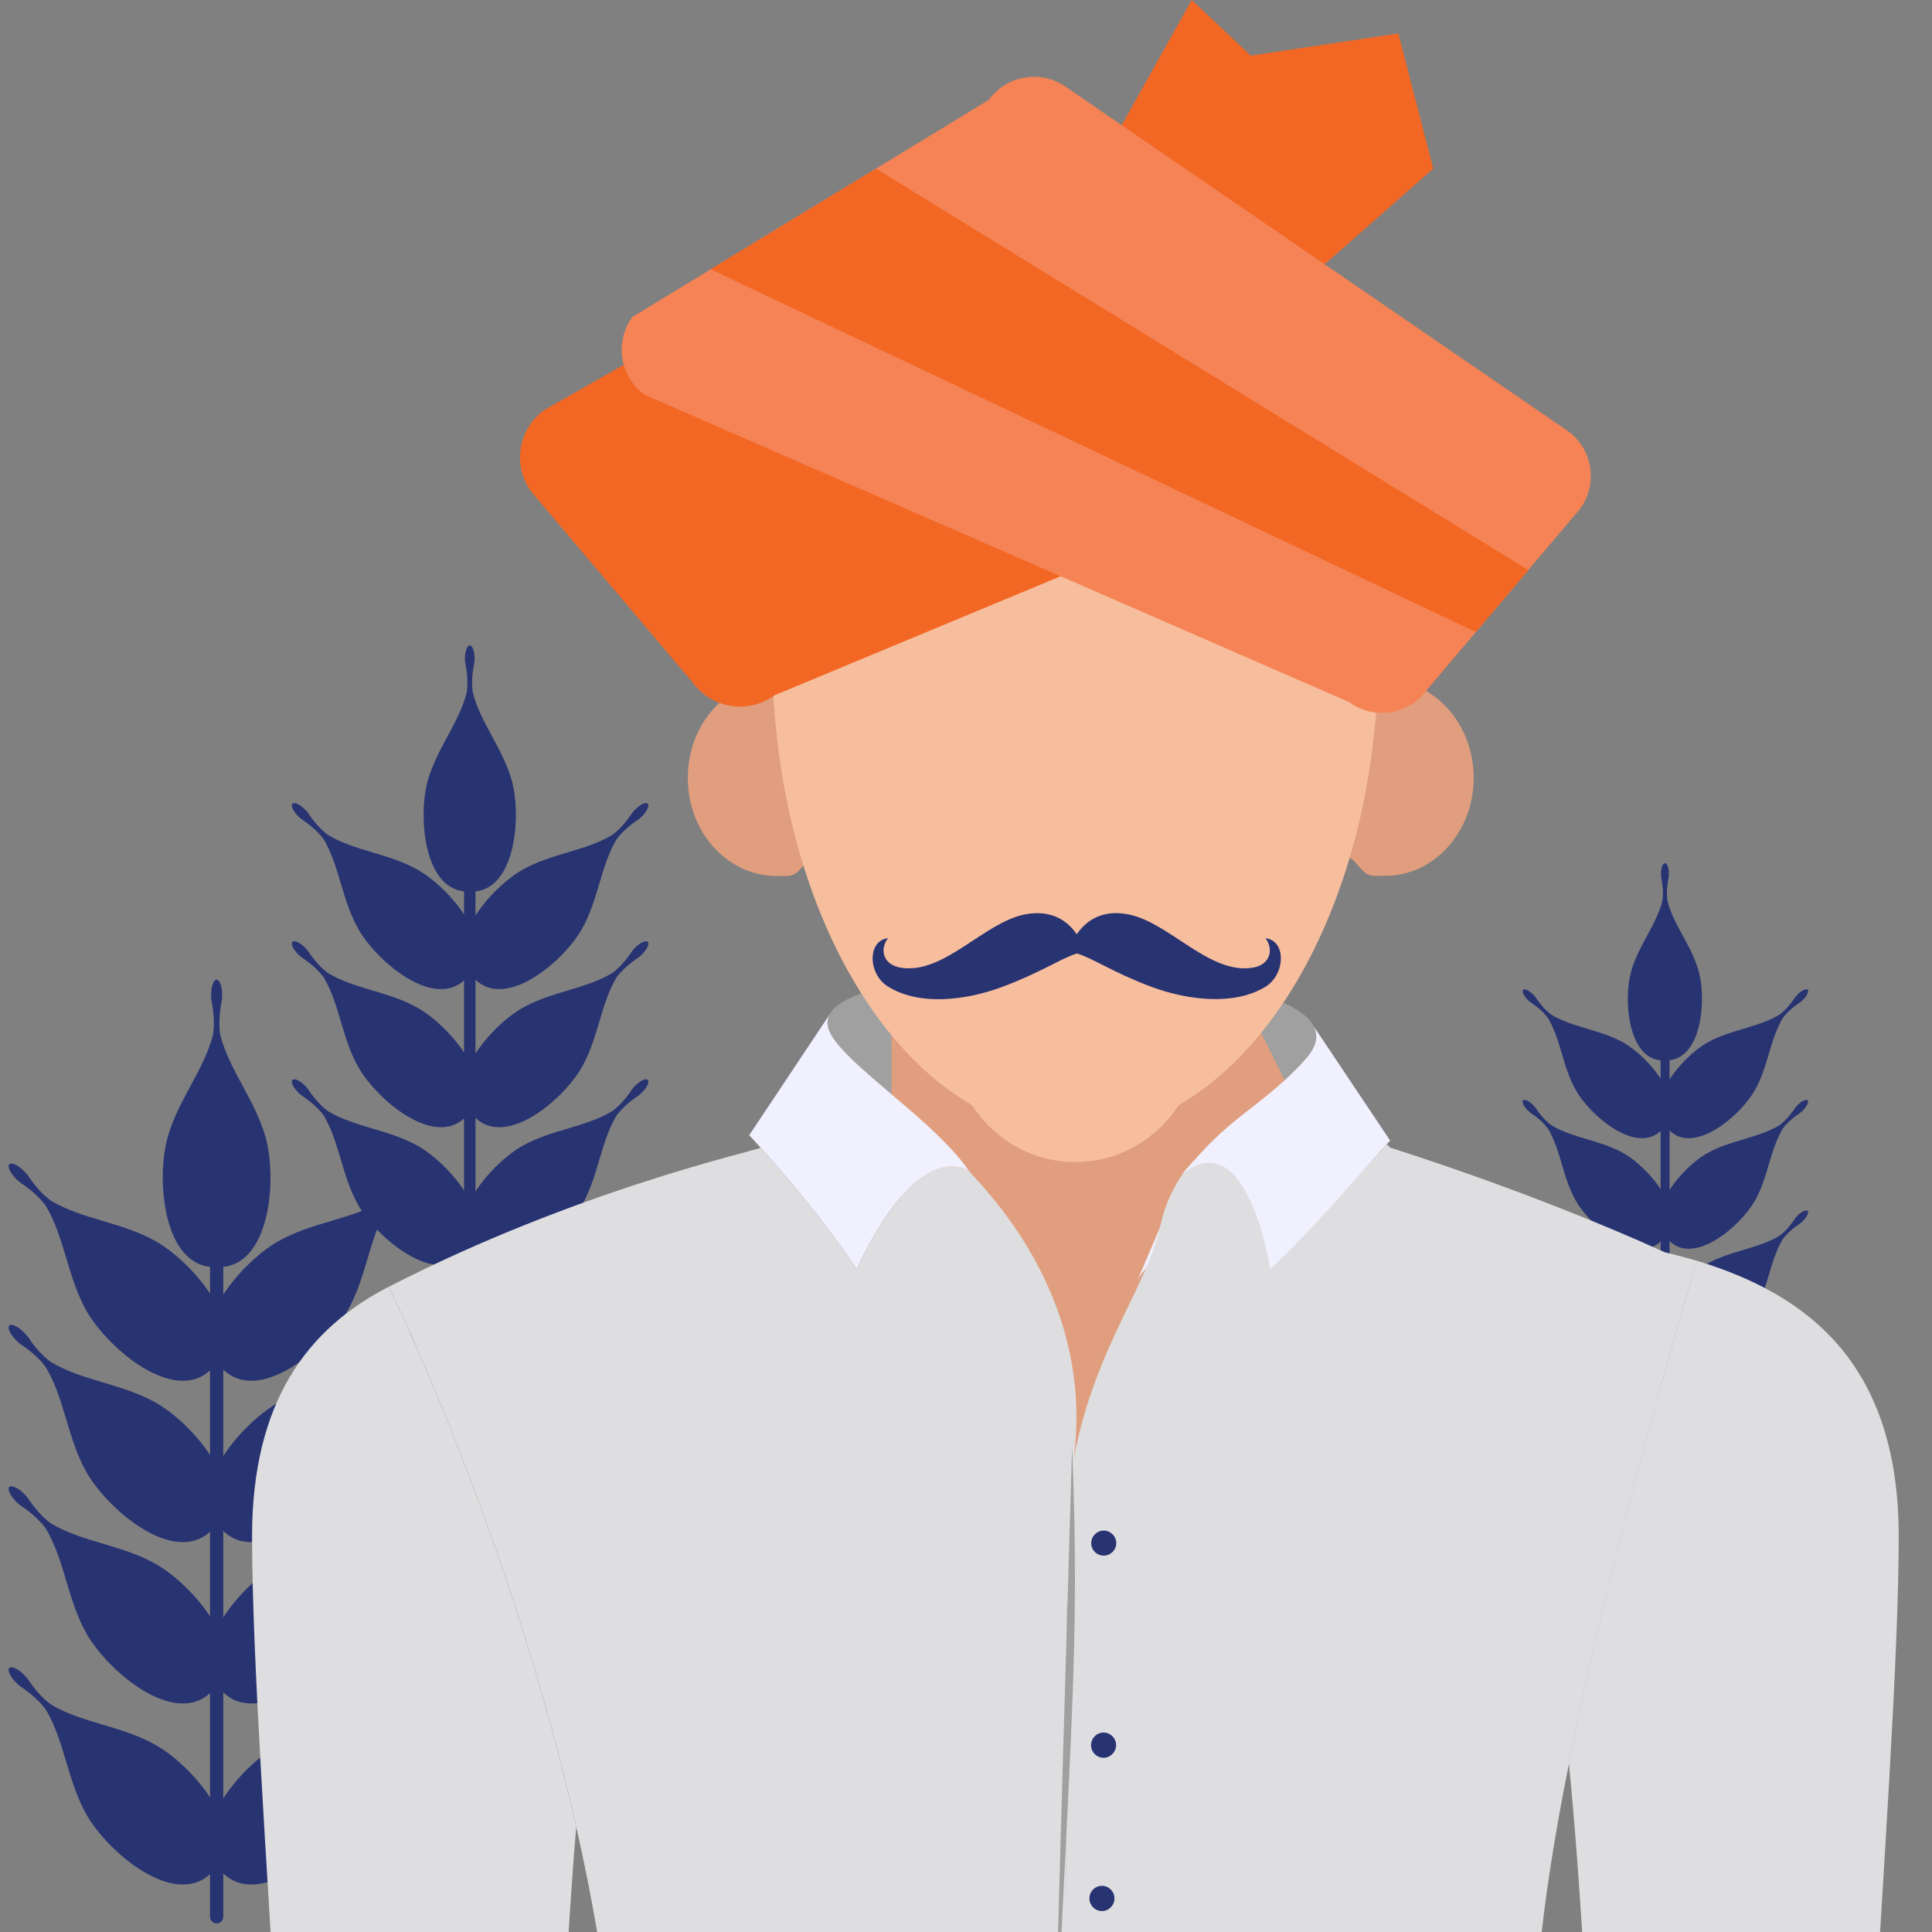 <svg version="1.1" id="Layer_1" xmlns="http://www.w3.org/2000/svg" xmlns:xlink="http://www.w3.org/1999/xlink" x="0" y="0" viewBox="0 0 1080 1080" style="enable-background:new 0 0 1080 1080" xml:space="preserve"><rect x="0" y="0" width="1080" height="1080" fill="#808080" stroke="none"/><style>.st0{fill:#283372}.st2{fill:#f26724}.st4{fill:#dedee0}.st6{fill:#a0a0a0}.st8{fill:#e09e7e}.st9{fill:#f0f0ff}.st10{fill:#f7be9d}</style><path class="st0" d="M930.8 803.1c-1.4 0-2.5-1.1-2.5-2.5V529.1c0-1.4 1.1-2.5 2.5-2.5s2.5 1.1 2.5 2.5v271.4c0 1.4-1.1 2.6-2.5 2.6z"/><path class="st0" d="M949.6 543c-4-14.4-13.9-25.6-17.4-39.1-1.1-5.8.5-13 .5-13 .1-.8.2-1.6.2-2.5 0-3.3-1-5.9-2.2-5.9s-2.2 2.7-2.2 5.9c0 .9.1 1.7.2 2.5 0 0 1.6 7.1.5 13-3.5 13.5-13.3 24.7-17.4 39.2-4.4 15.8-1.8 49.7 18 49.7h1.6c20-.1 22.6-33.9 18.2-49.8z"/><path class="st0" d="M981 609.4c7.4-13.1 8.3-27.9 15.4-40 3.3-4.9 9.5-8.8 9.5-8.8.6-.4 1.3-1 1.9-1.6 2.3-2.3 3.5-4.9 2.7-5.7s-3.4.3-5.7 2.7c-.6.6-1.2 1.3-1.6 1.9 0 0-3.9 6.2-8.8 9.5-12 7.1-26.9 8.1-40 15.4-14.3 8.1-36.4 33.9-22.4 47.9l1.1 1.1c14 14 39.8-8.1 47.9-22.4z"/><path class="st0" d="M880.9 609.4c-7.4-13.1-8.3-27.9-15.4-40-3.3-4.9-9.5-8.8-9.5-8.8-.6-.4-1.3-1-1.9-1.6-2.3-2.3-3.5-4.9-2.7-5.7s3.4.3 5.7 2.7c.6.6 1.2 1.3 1.6 1.9 0 0 3.9 6.2 8.8 9.5 12 7.1 26.9 8.1 40 15.4 14.3 8.1 36.4 33.9 22.4 47.9l-1.1 1.1c-14 14-39.8-8.1-47.9-22.4zM981 671.2c7.4-13.1 8.3-27.9 15.4-40 3.3-4.9 9.5-8.8 9.5-8.8.6-.4 1.3-1 1.9-1.6 2.3-2.3 3.5-4.9 2.7-5.7s-3.4.3-5.7 2.7c-.6.6-1.2 1.3-1.6 1.9 0 0-3.9 6.2-8.8 9.5-12 7.1-26.9 8.1-40 15.4-14.3 8.1-36.4 33.9-22.4 47.9l1.1 1.1c14 14 39.8-8.1 47.9-22.4z"/><path class="st0" d="M880.9 671.2c-7.4-13.1-8.3-27.9-15.4-40-3.3-4.9-9.5-8.8-9.5-8.8-.6-.4-1.3-1-1.9-1.6-2.3-2.3-3.5-4.9-2.7-5.7s3.4.3 5.7 2.7c.6.6 1.2 1.3 1.6 1.9 0 0 3.9 6.2 8.8 9.5 12 7.1 26.9 8.1 40 15.4 14.3 8.1 36.4 33.9 22.4 47.9l-1.1 1.1c-14 14-39.8-8.1-47.9-22.4zM981 733c7.4-13.1 8.3-27.9 15.4-40 3.3-4.9 9.5-8.8 9.5-8.8.6-.4 1.3-1 1.9-1.6 2.3-2.3 3.5-4.9 2.7-5.7s-3.4.3-5.7 2.7c-.6.6-1.2 1.3-1.6 1.9 0 0-3.9 6.2-8.8 9.5-12 7.1-26.9 8.1-40 15.4-14.3 8.1-36.4 33.9-22.4 47.9l1.1 1.1c14 14.1 39.8-8 47.9-22.4z"/><path class="st0" d="M880.9 733c-7.4-13.1-8.3-27.9-15.4-40-3.3-4.9-9.5-8.8-9.5-8.8-.6-.4-1.3-1-1.9-1.6-2.3-2.3-3.5-4.9-2.7-5.7s3.4.3 5.7 2.7c.6.6 1.2 1.3 1.6 1.9 0 0 3.9 6.2 8.8 9.5 12 7.1 26.9 8.1 40 15.4 14.3 8.1 36.4 33.9 22.4 47.9l-1.1 1.1c-14 14.1-39.8-8-47.9-22.4zM121.1 1075.2c-2 0-3.7-1.7-3.7-3.7V615.6c0-2 1.7-3.7 3.7-3.7s3.7 1.7 3.7 3.7v455.9c0 2.1-1.7 3.7-3.7 3.7z"/><path class="st0" d="M148.5 635.9c-5.9-21.1-20.2-37.4-25.3-57.1-1.6-8.5.7-19 .7-19 .2-1.1.3-2.3.3-3.6 0-4.8-1.4-8.6-3.1-8.6s-3.1 3.9-3.1 8.6c0 1.3.1 2.5.3 3.6 0 0 2.3 10.4.7 18.9-5.1 19.7-19.4 36.1-25.3 57.1-6.5 23.1-2.6 72.5 26.3 72.5h2.3c28.8.1 32.7-49.3 26.2-72.4z"/><path class="st0" d="M194.3 732.7c10.7-19.1 12.1-40.7 22.5-58.3 4.9-7.2 13.9-12.9 13.9-12.9.9-.7 1.9-1.4 2.8-2.4 3.4-3.4 5.1-7.1 3.9-8.3-1.2-1.2-5 .5-8.3 3.9-.9.9-1.7 1.9-2.4 2.8 0 0-5.7 9-12.9 13.9-17.6 10.4-39.2 11.7-58.3 22.5-20.9 11.8-53.1 49.4-32.7 69.8l1.7 1.6c20.4 20.5 58.1-11.7 69.8-32.6z"/><path class="st0" d="M48.3 732.7c-10.7-19.1-12.1-40.7-22.5-58.3-4.9-7.2-13.9-12.9-13.9-12.9-.9-.7-1.9-1.4-2.8-2.4-3.4-3.4-5.1-7.1-3.9-8.3s5 .5 8.3 3.9c.9.9 1.7 1.9 2.4 2.8 0 0 5.7 9 12.9 13.9 17.6 10.4 39.2 11.7 58.3 22.5 20.9 11.8 53.1 49.4 32.7 69.8l-1.6 1.6c-20.5 20.5-58.1-11.7-69.9-32.6zM194.3 822.9c10.7-19.1 12.1-40.7 22.5-58.3 4.9-7.2 13.9-12.9 13.9-12.9.9-.7 1.9-1.4 2.8-2.4 3.4-3.4 5.1-7.1 3.9-8.3-1.2-1.2-5 .5-8.3 3.9-.9.9-1.7 1.9-2.4 2.8 0 0-5.7 9-12.9 13.9-17.6 10.4-39.2 11.8-58.3 22.5-20.9 11.8-53.1 49.4-32.7 69.8l1.7 1.6c20.4 20.5 58.1-11.7 69.8-32.6z"/><path class="st0" d="M48.3 822.9c-10.7-19.1-12.1-40.7-22.5-58.3-4.9-7.2-13.9-12.9-13.9-12.9-.9-.7-1.9-1.4-2.8-2.4-3.4-3.4-5.1-7.1-3.9-8.3s5 .5 8.3 3.9c.9.9 1.7 1.9 2.4 2.8 0 0 5.7 9 12.9 13.9C46.4 772 68 773.4 87.1 784.1c20.9 11.8 53.1 49.4 32.7 69.8l-1.6 1.6c-20.5 20.5-58.1-11.7-69.9-32.6zM194.3 913.1c10.7-19.1 12.1-40.7 22.5-58.3 4.9-7.2 13.9-12.9 13.9-12.9.9-.7 1.9-1.4 2.8-2.4 3.4-3.4 5.1-7.1 3.9-8.3-1.2-1.2-5 .5-8.3 3.9-.9.9-1.7 1.9-2.4 2.8 0 0-5.7 9-12.9 13.9-17.6 10.4-39.2 11.7-58.3 22.5-20.9 11.8-53.1 49.4-32.7 69.8l1.7 1.6c20.4 20.5 58.1-11.7 69.8-32.6z"/><path class="st0" d="M48.3 913.1c-10.7-19.1-12.1-40.7-22.5-58.3-4.9-7.2-13.9-12.9-13.9-12.9-.9-.7-1.9-1.4-2.8-2.4-3.4-3.4-5.1-7.1-3.9-8.3s5 .5 8.3 3.9c.9.9 1.7 1.9 2.4 2.8 0 0 5.7 9 12.9 13.9 17.6 10.4 39.2 11.7 58.3 22.5 20.9 11.8 53.1 49.4 32.7 69.8l-1.6 1.6c-20.5 20.5-58.1-11.7-69.9-32.6zM194.3 1014.3c10.7-19.1 12.1-40.7 22.5-58.3 4.9-7.2 13.9-12.9 13.9-12.9.9-.7 1.9-1.4 2.8-2.4 3.4-3.4 5.1-7.1 3.9-8.3-1.2-1.2-5 .5-8.3 3.9-.9.9-1.7 1.9-2.4 2.8 0 0-5.7 9-12.9 13.9-17.6 10.4-39.2 11.7-58.3 22.5-20.9 11.8-53.1 49.4-32.7 69.8l1.7 1.6c20.4 20.5 58.1-11.7 69.8-32.6z"/><path class="st0" d="M48.3 1014.3c-10.7-19.1-12.1-40.7-22.5-58.3-4.9-7.2-13.9-12.9-13.9-12.9-.9-.7-1.9-1.4-2.8-2.4-3.4-3.4-5.1-7.1-3.9-8.3s5 .5 8.3 3.9c.9.9 1.7 1.9 2.4 2.8 0 0 5.7 9 12.9 13.9 17.6 10.4 39.2 11.7 58.3 22.5 20.9 11.8 53.1 49.4 32.7 69.8l-1.6 1.6c-20.5 20.5-58.1-11.7-69.9-32.6zM262.6 761.1c-1.8 0-3.2-1.4-3.2-3.2V419c0-1.7 1.4-3.2 3.2-3.2 1.8 0 3.2 1.4 3.2 3.2v338.9c-.1 1.8-1.5 3.2-3.2 3.2z"/><path class="st0" d="M286.1 436.4c-5-18-17.3-32-21.7-48.9-1.4-7.3.6-16.2.6-16.2.2-1 .3-2 .3-3.1 0-4.1-1.2-7.4-2.7-7.4s-2.7 3.3-2.7 7.4c0 1.1.1 2.2.3 3.1 0 0 2 8.9.6 16.2-4.4 16.9-16.6 30.9-21.7 48.9-5.5 19.8-2.3 62 22.5 62h2c24.7.1 28-42.2 22.5-62z"/><path class="st0" d="M325.3 519.3c9.2-16.3 10.4-34.8 19.2-49.9 4.2-6.1 11.9-11 11.9-11 .8-.6 1.6-1.2 2.4-2 2.9-2.9 4.4-6.1 3.3-7.1-1.1-1.1-4.2.4-7.1 3.3-.8.8-1.5 1.6-2 2.4 0 0-4.9 7.7-11 11.9-15 8.9-33.6 10.1-49.9 19.3-17.9 10.1-45.5 42.3-28 59.8l1.4 1.4c17.5 17.4 49.7-10.2 59.8-28.1z"/><path class="st0" d="M200.3 519.3c-9.2-16.3-10.4-34.8-19.2-49.9-4.2-6.1-11.9-11-11.9-11-.8-.6-1.6-1.2-2.4-2-2.9-2.9-4.4-6.1-3.3-7.1 1.1-1.1 4.2.4 7.1 3.3.8.8 1.5 1.6 2 2.4 0 0 4.9 7.7 11 11.9 15 8.9 33.6 10.1 49.9 19.3 17.9 10.1 45.5 42.3 28 59.8l-1.4 1.4c-17.5 17.4-49.7-10.2-59.8-28.1zM325.3 596.5c9.2-16.3 10.4-34.9 19.2-49.9 4.2-6.1 11.9-11 11.9-11 .8-.6 1.6-1.2 2.4-2 2.9-2.9 4.4-6.1 3.3-7.1s-4.2.4-7.1 3.3c-.8.8-1.5 1.6-2 2.4 0 0-4.9 7.7-11 11.9-15 8.9-33.6 10.1-49.9 19.3-17.9 10.1-45.5 42.3-28 59.8l1.4 1.4c17.5 17.4 49.7-10.2 59.8-28.1z"/><path class="st0" d="M200.3 596.5c-9.2-16.3-10.4-34.9-19.2-49.9-4.2-6.1-11.9-11-11.9-11-.8-.6-1.6-1.2-2.4-2-2.9-2.9-4.4-6.1-3.3-7.1 1.1-1 4.2.4 7.1 3.3.8.8 1.5 1.6 2 2.4 0 0 4.9 7.7 11 11.9 15 8.9 33.6 10.1 49.9 19.3 17.9 10.1 45.5 42.3 28 59.8l-1.4 1.4c-17.5 17.4-49.7-10.2-59.8-28.1zM325.3 673.7c9.2-16.3 10.4-34.9 19.2-49.9 4.2-6.1 11.9-11 11.9-11 .8-.6 1.6-1.2 2.4-2 2.9-2.9 4.4-6.1 3.3-7.1-1.1-1.1-4.2.4-7.1 3.3-.8.8-1.5 1.6-2 2.4 0 0-4.9 7.7-11 11.9-15 8.9-33.6 10.1-49.9 19.2-17.9 10.1-45.5 42.3-28 59.8l1.4 1.4c17.5 17.4 49.7-10.2 59.8-28z"/><path class="st0" d="M200.3 673.7c-9.2-16.3-10.4-34.9-19.2-49.9-4.2-6.1-11.9-11-11.9-11-.8-.6-1.6-1.2-2.4-2-2.9-2.9-4.4-6.1-3.3-7.1 1.1-1.1 4.2.4 7.1 3.3.8.8 1.5 1.6 2 2.4 0 0 4.9 7.7 11 11.9 15 8.9 33.6 10.1 49.9 19.2 17.9 10.1 45.5 42.3 28 59.8l-1.4 1.4c-17.5 17.4-49.7-10.2-59.8-28z"/><defs><path id="SVGID_1_" d="M0 0h1080v1080H0z"/></defs><clipPath id="SVGID_00000094619045900668826550000004963563766362714507_"><use xlink:href="#SVGID_1_" style="overflow:visible"/></clipPath><g style="clip-path:url(#SVGID_00000094619045900668826550000004963563766362714507_)"><path class="st2" d="M620 82.5 666.2 0l33 31.1 82.5-12.4 19.5 75.6-60.6 53.3z"/><path d="M702.6 680.6c-5.5-15.3-14.3-30.8-27.3-30.4 8.2 11.2 17.4 21.3 27.3 30.4z" style="fill:#e4ce8d"/><path class="st4" d="M720.9 699c-3.5 3.5-7.1 7-10.9 10.6 0 0-12.3-81-48.2-54l-.2-.1c-5.8 8.3-10.5 18.1-13.1 29.9-8.3 37.3-40.6 73.1-50.4 142.4-2.9 20-3.8 42.9-1.7 69.4"/><path d="M734.3 573.6c2.8 5.2 1.8 11.2-3.9 17.9-10.7 12.3-23.3 22-35.6 31.6-69.4-31.2-169.5-13.6-193.3-8.8l-.1.1c-18.6-15.9-36.2-30.2-38.6-40-.7-2.8-.3-5.4 1.2-7.8 9.5-15.9 63.7-22.9 131-22.9 61.7.1 128.7 9.4 139.3 29.9z" style="fill:#ad966b"/><path class="st6" d="M734.3 573.6c2.8 5.2 1.8 11.2-3.9 17.9-10.7 12.3-23.3 22-35.6 31.6-69.4-31.2-169.5-13.6-193.3-8.8l-.1.1c-18.6-15.9-36.2-30.2-38.6-40-.7-2.8-.3-5.4 1.2-7.8 9.5-15.9 63.7-22.9 131-22.9 61.7.1 128.7 9.4 139.3 29.9z"/><path d="M694.8 623.1c-12.3 9.6-24.2 19.5-33.2 32.4-5.8 8.3-10.5 18.1-13.1 29.9-8.3 37.3-40.6 73.1-50.4 142.4-9.4-49.4-25.8-66.2-44.4-82.3-18.7-16 0-37.4-4.1-72.2-.7-6.1-3.7-12.5-8.3-19.1-9.3-13.4-25-27.2-40-39.8l.1-.1c23.9-4.8 124-22.3 193.4 8.8z" style="fill:#d0b978"/><path class="st6" d="M694.8 623.1c-12.3 9.6-24.2 19.5-33.2 32.4-5.8 8.3-10.5 18.1-13.1 29.9-8.3 37.3-40.6 73.1-50.4 142.4-9.4-49.4-25.8-66.2-44.4-82.3-18.7-16 0-37.4-4.1-72.2-.7-6.1-3.7-12.5-8.3-19.1-9.3-13.4-25-27.2-40-39.8l.1-.1c23.9-4.8 124-22.3 193.4 8.8z"/><path class="st4" d="M596.5 897.1c-2.1-26.4-1.2-49.3 1.7-69.4-1.3-7-2.8-13.3-4.4-19.1-76.4-31.5-144.3-77.9-194.7-154.4-29.6 13.5-79.7 34.6-127.1 45.9-19.6 4.6-38 10.8-54.5 19.3 0 0 67.3 136 104.8 301.9v.2c9.6 42 17.1 86 21.1 130.1l252 6.7 1.1-261.2z"/><path class="st8" d="M498.4 555v100.3l83.7 178.1s62.4-26.2 63.2-31.4c.9-5.1 76.2-191.3 76.2-191.3l-24.1-48.5-199-7.2z"/><path class="st9" d="m734.3 573.6 42.8 64c-.7.7-1.3 1.4-1.9 2.1-20.8 22.4-41.6 51.7-72.6 86.5 0 0-48.3-46.7-67-9.9l26-60.9c13.6-15.8 20.9-22.7 33.2-32.4 12.3-9.6 25-19.3 35.6-31.6 5.7-6.6 6.7-12.6 3.9-17.8zM541.4 654.2c-32.4-15.1-62.5 55.4-62.5 55.4-18.7-28.4-42.5-55.6-53.6-68h-.1c-4-4.5-6.4-7-6.4-7l45.3-68c-1.5 2.4-1.9 5-1.2 7.8 2.4 9.7 19.9 24 38.6 40 14.9 12.6 30.6 26.4 39.9 39.8z"/><path class="st4" d="M1046.3 1158.1c6.6-114 15.1-232.5 15.1-299.2 0-94.2-48.2-134.6-112.8-154.1v.1S903.3 853.3 877 985.6c2.6 26 8.1 88.8 11.4 172.5h157.9z"/><path class="st4" d="M596.5 897.1c-2.1-26.4-1.2-49.3 1.7-69.4 9.7-69.3 42.1-105.1 50.4-142.4 2.6-11.8 7.2-21.5 13.1-29.9l.2.1c35.9-27 48.2 54 48.2 54 26.2-24.7 44.4-47.5 65.2-69.8l1.9 1.9s77.2 23.8 153.4 58.4c6.1 1.5 12.1 3.1 18.1 4.8v.1s-45.3 148.4-71.6 280.7c-7.9 39.5-14 77.5-16.8 109.7v62.8h-265l1.2-261"/><path class="st0" d="M616.9 968.5c3.9 0 7 3.2 7 7 0 3.9-3.2 7.1-7 7.1-3.9 0-7-3.2-7-7.1.1-3.9 3.1-7 7-7zM617 855.6c3.8 0 7 3.2 7 7 0 3.9-3.2 7-7 7-3.9 0-7-3.1-7-7 0-3.8 3.1-7 7-7z"/><path class="st4" d="M343.3 1151.5c-4.1-44.1-11.6-88.1-21.1-130.1v-.2c-37.5-165.9-104.8-301.9-104.8-301.9 104.8-53.9 204.1-75.8 207.8-77.7h.1c11.1 12.3 34.9 39.6 53.6 68 0 0 30.1-70.5 62.5-55.4 4.5 6.6 77 72.1 56.8 173.5-2.9 20-3.8 42.9-1.7 69.4"/><path class="st4" d="M155.6 1151.5c-6.6-111.9-14.7-227.1-14.7-292.5 0-75.4 30.9-116.3 76.4-139.7 0 0 67.3 136 104.8 301.9v.2c-2.6 31.3-5.7 76.1-7.9 130.2"/><path class="st8" d="M384.5 434.8c0-30.2 22.1-54.8 49.5-54.8h5.8c2.6 0 5.1 1.1 7 3.2l4.1 4.6c1.9 2 4.4 3.2 7 3.2h11.8c2.3 0 4.3 1.7 4.8 4.2 2.8 12.9 9.3 53.3-8.9 80.7-1.2 1.8-3.1 2.8-5.1 2.8h-2.6c-2.6 0-5.1 1.1-7 3.2l-4.1 4.6c-1.9 2-4.4 3.2-7 3.2H434c-27.5-.1-49.6-24.7-49.5-54.9zM823.8 434.8c0 30.2-22.1 54.8-49.5 54.8h-5.8c-2.6 0-5.1-1.1-7-3.2l-4.1-4.6c-1.9-2-4.4-3.2-7-3.2h-2.6c-2 0-3.9-1-5.1-2.8-18.2-27.4-11.6-67.8-8.9-80.7.6-2.4 2.5-4.2 4.8-4.2h11.8c2.6 0 5.1-1.1 7-3.2l4.1-4.6c1.9-2 4.4-3.2 7-3.2h5.8c27.3.1 49.5 24.7 49.5 54.9z"/><path class="st10" d="M601.1 633.8c-93.5 0-169.4-120.3-169.4-268.7v-31.5c0-14.2 3.5-27.9 9.9-38l14-22.3c6.3-10 9.9-23.8 9.9-38V171c-.1-12.4 5.3-23.2 12.9-26.1 40.1-15 164.7-50.6 249.7 48.4 5.5 6.6 8.6 16.9 8.6 27.8v14.3c0 14.2 3.5 27.9 9.9 38l14 22.3c6.3 10 9.9 23.8 9.9 38v31.4c.1 148.4-75.8 268.7-169.4 268.7.1 0 0 0 0 0z"/><path class="st10" d="M601.1 649.6c-38.4 0-69.5-32.2-69.5-71.9v-8.5c0-3.8 1.5-7.4 4.1-10.1l5.8-5.9c2.6-2.7 4.1-6.3 4.1-10.1v-17.2c0-3.3 2.1-6.2 5.3-7 16.5-4 67.6-13.5 102.4 12.9 2.2 1.8 3.5 4.6 3.5 7.4v3.8c0 3.8 1.5 7.4 4.1 10.1l5.8 5.9c2.6 2.7 4.1 6.3 4.1 10.1v8.5c-.1 39.9-31.3 72-69.7 72 .1 0 .1 0 0 0z"/><path class="st2" d="M387.2 381.5 297 274.9c-10.7-14.6-7.4-35.1 7.3-45.7l270-153.9c14.6-10.7 35.1-7.4 45.7 7.3l155.5 120.9c10.7 14.6 7.4 35.1-7.3 45.7L432.9 388.7c-14.6 10.7-35.1 7.4-45.7-7.2z"/><path d="m797.6 385.7 85.7-101.3c10.1-13.9 7.1-33.4-6.9-43.5l-280.1-192c-13.9-10.1-33.4-7.1-43.5 6.9L353.5 177.2c-10.1 13.9-7.1 33.4 6.9 43.5l393.8 171.8c13.8 10.2 33.3 7.1 43.4-6.8z" style="fill:#f58355"/><path class="st0" d="M707.4 524.5c4.6 5.9 2.9 14.4-6.4 16.3-24.3 4.7-46.8-24.8-69.9-29.6-15.7-3.2-24.5 4.2-29.2 11.1-4.6-6.9-13.5-14.2-29.2-11.1-23.1 4.7-45.7 34.3-69.9 29.6-9.3-1.9-11.1-10.3-6.4-16.3-11.5 1.1-11.4 19.9 0 27 17.5 10.9 43.4 7.8 63.8.2 21.5-8 33.2-16.1 41.8-18.7 8.6 2.5 20.4 10.7 41.8 18.7 20.4 7.5 46.3 10.6 63.8-.2 11.2-7.2 11.3-25.9-.2-27z"/><path class="st2" d="M397.2 150.5 825 353.3l29.4-34.6L489.7 94.3z"/><path class="st6" d="M599.3 808.6s-11.7 396.6-10.2 362.8c9-202.9 14.8-250.2 10.2-362.8z"/><path class="st0" d="M616 1054.2c3.9 0 7 3.2 7 7 0 3.9-3.2 7.1-7 7.1-3.9 0-7-3.2-7-7.1 0-3.9 3.1-7 7-7z"/></g></svg>
